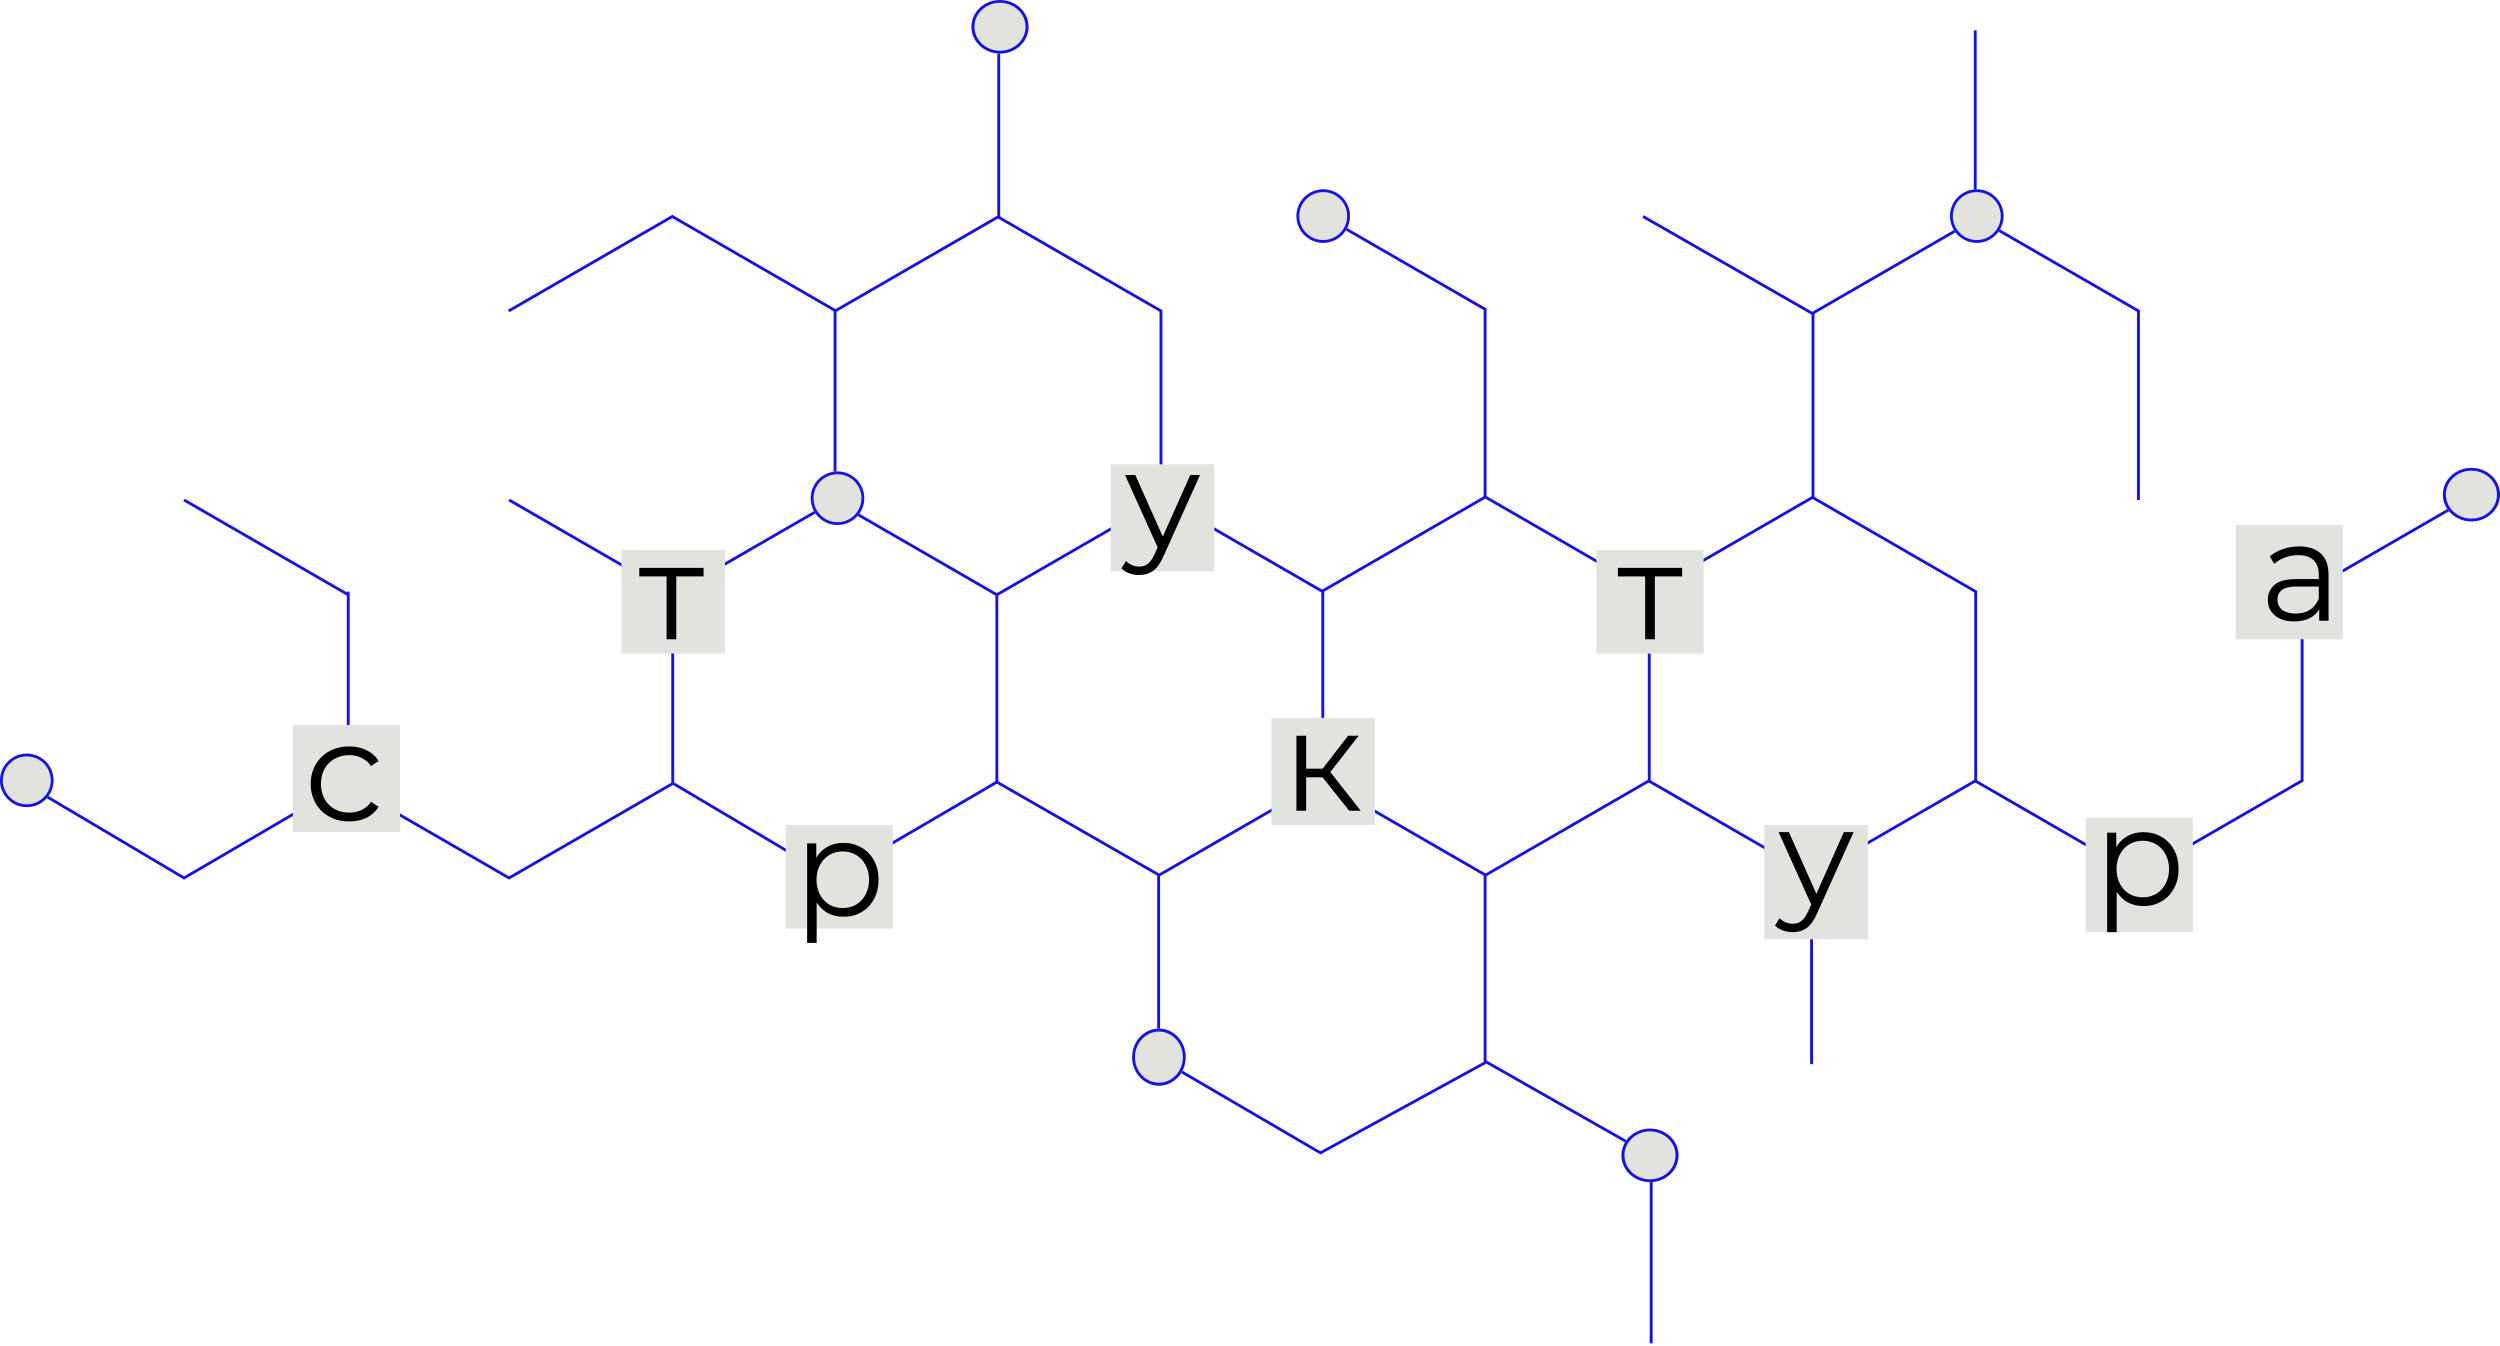 <svg width="700" height="377" viewBox="0 0 700 377" fill="none" xmlns="http://www.w3.org/2000/svg">
<path fill-rule="evenodd" clip-rule="evenodd" d="M187.963 166.687L142.333 140.343L142.734 139.648L188.765 166.224V219.607L142.534 246.298L96.503 219.723L96.904 219.028L142.534 245.372L187.963 219.144V166.687Z" fill="#1612E3"/>
<path fill-rule="evenodd" clip-rule="evenodd" d="M188.237 60.153L234.268 86.728L233.867 87.423L188.237 61.079L142.608 87.423L142.207 86.728L188.237 60.153ZM188.037 166.108L233.867 139.648L234.268 140.343L188.438 166.803L188.037 166.108Z" fill="#1612E3"/>
<path fill-rule="evenodd" clip-rule="evenodd" d="M278.769 166.803L232.939 140.343L233.34 139.648L279.17 166.108L278.769 166.803ZM233.141 245.37L278.915 218.628L279.32 219.321L233.138 246.301L188.308 219.72L188.717 219.031L233.141 245.37Z" fill="#1612E3"/>
<path fill-rule="evenodd" clip-rule="evenodd" d="M97.157 166.803L51.328 140.343L51.728 139.648L97.558 166.108L97.157 166.803ZM51.529 245.37L97.304 218.628L97.708 219.321L51.526 246.301L6.696 219.72L7.105 219.031L51.529 245.37Z" fill="#1612E3"/>
<path fill-rule="evenodd" clip-rule="evenodd" d="M279.244 60.384V7.696H280.046V60.847L234.015 87.423L233.614 86.728L279.244 60.384Z" fill="#1612E3"/>
<path fill-rule="evenodd" clip-rule="evenodd" d="M324.673 87.307L279.043 60.963L279.444 60.269L325.474 86.844V140.227L279.444 166.803L279.043 166.108L324.673 139.764V87.307ZM234.215 87.076V140.397H233.414V87.076H234.215Z" fill="#1612E3"/>
<path fill-rule="evenodd" clip-rule="evenodd" d="M369.975 165.885L324.346 139.541L324.747 138.847L370.777 165.422V218.805L324.547 245.496L278.716 219.207V166.055H279.518V218.742L324.546 244.571L369.975 218.342V165.885Z" fill="#1612E3"/>
<path fill-rule="evenodd" clip-rule="evenodd" d="M461.382 165.885L415.753 139.541L416.154 138.847L462.184 165.422V218.805L415.953 245.497L369.923 218.921L370.324 218.226L415.953 244.571L461.382 218.342V165.885Z" fill="#1612E3"/>
<path fill-rule="evenodd" clip-rule="evenodd" d="M415.753 87.022L369.923 60.562L370.324 59.868L416.154 86.328L415.753 87.022ZM369.797 165.307L415.627 138.847L416.028 139.541L370.198 166.001L369.797 165.307Z" fill="#1612E3"/>
<path fill-rule="evenodd" clip-rule="evenodd" d="M415.426 297.315V244.633H416.228V297.79L369.716 323.27L324.019 296.58V245.033H324.821V296.12L369.729 322.349L415.426 297.315Z" fill="#1612E3"/>
<path fill-rule="evenodd" clip-rule="evenodd" d="M507.234 88.11L459.854 60.964L460.252 60.268L508.036 87.645V139.425L462.005 166.001L461.604 165.307L507.234 138.962V88.11ZM416.228 86.274V139.194H415.426V86.274H416.228Z" fill="#1612E3"/>
<path fill-rule="evenodd" clip-rule="evenodd" d="M552.79 165.885L507.16 139.541L507.561 138.847L553.591 165.422V218.805L507.36 245.497L461.33 218.921L461.731 218.226L507.36 244.571L552.79 218.342V165.885Z" fill="#1612E3"/>
<path fill-rule="evenodd" clip-rule="evenodd" d="M506.833 297.953V245.034H507.635V297.953H506.833ZM416.025 296.803L462.531 323.263L462.134 323.96L415.629 297.5L416.025 296.803Z" fill="#1612E3"/>
<path fill-rule="evenodd" clip-rule="evenodd" d="M552.663 61.186V8.498H553.465V61.649L507.435 88.225L507.034 87.53L552.663 61.186Z" fill="#1612E3"/>
<path fill-rule="evenodd" clip-rule="evenodd" d="M598.367 87.307L552.737 60.963L553.138 60.269L599.168 86.844V139.996H598.367V87.307Z" fill="#1612E3"/>
<path fill-rule="evenodd" clip-rule="evenodd" d="M644.197 218.342V165.654H644.998V218.805L598.767 245.496L552.737 218.921L553.138 218.226L598.767 244.571L644.197 218.342Z" fill="#1612E3"/>
<path fill-rule="evenodd" clip-rule="evenodd" d="M462.733 323.211V376.13H461.931V323.211H462.733Z" fill="#1612E3"/>
<path fill-rule="evenodd" clip-rule="evenodd" d="M97.907 165.654V218.574H97.105V165.654H97.907Z" fill="#1612E3"/>
<path fill-rule="evenodd" clip-rule="evenodd" d="M644 166.31L689.601 140L690 140.69L644.399 167L644 166.31Z" fill="#1612E3"/>
<path d="M82 203H112V233H82V203Z" fill="#E2E2DF"/>
<path d="M174 154H203V183H174V154Z" fill="#E2E2DF"/>
<path d="M311 130H340V160H311V130Z" fill="#E2E2DF"/>
<path d="M356 201H385V231H356V201Z" fill="#E2E2DF"/>
<path d="M447 154H477V183H447V154Z" fill="#E2E2DF"/>
<path d="M494 231H523V263H494V231Z" fill="#E2E2DF"/>
<path d="M584 229H614V261H584V229Z" fill="#E2E2DF"/>
<path d="M626 147H656V179H626V147Z" fill="#E2E2DF"/>
<path d="M220 231H250V260H220V231Z" fill="#E2E2DF"/>
<path d="M97.794 230C95.723 230 93.864 229.555 92.218 228.665C90.598 227.776 89.323 226.533 88.394 224.936C87.465 223.314 87 221.495 87 219.48C87 217.465 87.465 215.66 88.394 214.064C89.323 212.467 90.598 211.224 92.218 210.335C93.864 209.445 95.723 209 97.794 209C99.6 209 101.207 209.353 102.614 210.06C104.048 210.74 105.177 211.748 106 213.082L103.889 214.495C103.198 213.475 102.322 212.716 101.26 212.219C100.198 211.695 99.043 211.434 97.794 211.434C96.281 211.434 94.913 211.774 93.692 212.454C92.497 213.108 91.554 214.05 90.864 215.28C90.2 216.51 89.868 217.91 89.868 219.48C89.868 221.077 90.2 222.49 90.864 223.72C91.554 224.923 92.497 225.865 93.692 226.546C94.913 227.2 96.281 227.527 97.794 227.527C99.043 227.527 100.198 227.279 101.26 226.781C102.322 226.284 103.198 225.525 103.889 224.505L106 225.918C105.177 227.252 104.048 228.273 102.614 228.979C101.18 229.66 99.574 230 97.794 230Z" fill="black"/>
<path d="M197 161.395H189.362V179H186.638V161.395H179V159H197V161.395Z" fill="black"/>
<path d="M236.169 236C238.02 236 239.696 236.438 241.197 237.315C242.698 238.166 243.874 239.378 244.724 240.95C245.575 242.523 246 244.315 246 246.326C246 248.363 245.575 250.168 244.724 251.74C243.874 253.313 242.698 254.538 241.197 255.414C239.721 256.265 238.045 256.691 236.169 256.691C234.568 256.691 233.117 256.355 231.816 255.685C230.54 254.989 229.49 253.983 228.664 252.669V264H226V236.155H228.552V240.177C229.352 238.836 230.403 237.805 231.704 237.083C233.029 236.361 234.518 236 236.169 236ZM235.981 254.254C237.357 254.254 238.608 253.932 239.734 253.287C240.859 252.617 241.735 251.676 242.36 250.464C243.011 249.252 243.336 247.873 243.336 246.326C243.336 244.779 243.011 243.413 242.36 242.227C241.735 241.015 240.859 240.074 239.734 239.403C238.608 238.733 237.357 238.398 235.981 238.398C234.58 238.398 233.317 238.733 232.191 239.403C231.091 240.074 230.215 241.015 229.565 242.227C228.939 243.413 228.627 244.779 228.627 246.326C228.627 247.873 228.939 249.252 229.565 250.464C230.215 251.676 231.091 252.617 232.191 253.287C233.317 253.932 234.58 254.254 235.981 254.254Z" fill="black"/>
<path d="M336 133L325.777 155.748C324.948 157.653 323.989 159.005 322.901 159.803C321.813 160.601 320.504 161 318.975 161C317.991 161 317.071 160.846 316.216 160.537C315.36 160.228 314.622 159.764 314 159.146L315.283 157.099C316.319 158.129 317.563 158.644 319.014 158.644C319.947 158.644 320.737 158.387 321.385 157.872C322.059 157.357 322.681 156.481 323.251 155.246L324.145 153.276L315.011 133H317.887L325.583 150.263L333.279 133H336Z" fill="black"/>
<path d="M370.33 217.658H365.725V227H363V206H365.725V215.222H370.369L377.469 206H380.424L372.48 216.181L381 227H377.776L370.33 217.658Z" fill="black"/>
<path d="M471 161.395H463.362V179H460.638V161.395H453V159H471V161.395Z" fill="black"/>
<path d="M519 233L508.777 255.748C507.948 257.653 506.989 259.005 505.901 259.803C504.813 260.601 503.504 261 501.975 261C500.991 261 500.071 260.846 499.216 260.537C498.36 260.228 497.622 259.764 497 259.146L498.283 257.099C499.319 258.129 500.563 258.644 502.014 258.644C502.947 258.644 503.737 258.387 504.385 257.872C505.059 257.357 505.681 256.481 506.251 255.246L507.145 253.276L498.011 233H500.887L508.583 250.263L516.279 233H519Z" fill="black"/>
<path d="M600.169 233C602.02 233 603.696 233.438 605.197 234.315C606.698 235.166 607.874 236.378 608.724 237.95C609.575 239.523 610 241.315 610 243.326C610 245.363 609.575 247.168 608.724 248.74C607.874 250.313 606.698 251.538 605.197 252.414C603.721 253.265 602.045 253.691 600.169 253.691C598.568 253.691 597.117 253.355 595.816 252.685C594.54 251.989 593.49 250.983 592.664 249.669V261H590V233.155H592.552V237.177C593.352 235.836 594.403 234.805 595.704 234.083C597.029 233.361 598.518 233 600.169 233ZM599.981 251.254C601.357 251.254 602.608 250.932 603.734 250.287C604.859 249.617 605.735 248.676 606.36 247.464C607.011 246.252 607.336 244.873 607.336 243.326C607.336 241.779 607.011 240.413 606.36 239.227C605.735 238.015 604.859 237.074 603.734 236.403C602.608 235.733 601.357 235.398 599.981 235.398C598.58 235.398 597.317 235.733 596.191 236.403C595.091 237.074 594.215 238.015 593.565 239.227C592.939 240.413 592.627 241.779 592.627 243.326C592.627 244.873 592.939 246.252 593.565 247.464C594.215 248.676 595.091 249.617 596.191 250.287C597.317 250.932 598.58 251.254 599.981 251.254Z" fill="black"/>
<path d="M643.789 153C646.436 153 648.466 153.68 649.88 155.041C651.293 156.376 652 158.364 652 161.007V173.804H649.379V170.585C648.762 171.658 647.85 172.495 646.642 173.097C645.46 173.699 644.046 174 642.401 174C640.14 174 638.341 173.45 637.005 172.351C635.668 171.252 635 169.8 635 167.994C635 166.241 635.617 164.828 636.85 163.755C638.11 162.682 640.101 162.146 642.825 162.146H649.263V160.89C649.263 159.11 648.775 157.763 647.798 156.847C646.822 155.905 645.395 155.434 643.519 155.434C642.234 155.434 641.001 155.656 639.819 156.101C638.636 156.52 637.621 157.108 636.773 157.867L635.54 155.787C636.568 154.897 637.801 154.217 639.24 153.746C640.68 153.249 642.196 153 643.789 153ZM642.825 171.802C644.367 171.802 645.691 171.449 646.796 170.742C647.901 170.009 648.723 168.963 649.263 167.602V164.226H642.902C639.433 164.226 637.698 165.456 637.698 167.916C637.698 169.12 638.148 170.075 639.048 170.781C639.947 171.462 641.206 171.802 642.825 171.802Z" fill="black"/>
<path d="M378 60.5C378 64.642 374.642 68 370.5 68C366.358 68 363 64.642 363 60.5C363 56.358 366.358 53 370.5 53C374.642 53 378 56.358 378 60.5Z" fill="#E2E2DF"/>
<path fill-rule="evenodd" clip-rule="evenodd" d="M370.5 67.21C374.206 67.21 377.211 64.206 377.211 60.5C377.211 56.794 374.206 53.789 370.5 53.789C366.794 53.789 363.789 56.794 363.789 60.5C363.789 64.206 366.794 67.21 370.5 67.21ZM370.5 68C374.642 68 378 64.642 378 60.5C378 56.358 374.642 53 370.5 53C366.358 53 363 56.358 363 60.5C363 64.642 366.358 68 370.5 68Z" fill="#1612E3"/>
<path d="M242 139.5C242 143.642 238.642 147 234.5 147C230.358 147 227 143.642 227 139.5C227 135.358 230.358 132 234.5 132C238.642 132 242 135.358 242 139.5Z" fill="#E2E2DF"/>
<path fill-rule="evenodd" clip-rule="evenodd" d="M234.5 146.211C238.206 146.211 241.211 143.206 241.211 139.5C241.211 135.794 238.206 132.789 234.5 132.789C230.794 132.789 227.789 135.794 227.789 139.5C227.789 143.206 230.794 146.211 234.5 146.211ZM234.5 147C238.642 147 242 143.642 242 139.5C242 135.358 238.642 132 234.5 132C230.358 132 227 135.358 227 139.5C227 143.642 230.358 147 234.5 147Z" fill="#1612E3"/>
<path d="M332 296C332 300.418 328.642 304 324.5 304C320.358 304 317 300.418 317 296C317 291.582 320.358 288 324.5 288C328.642 288 332 291.582 332 296Z" fill="#E2E2DF"/>
<path fill-rule="evenodd" clip-rule="evenodd" d="M324.5 303.158C328.206 303.158 331.211 299.953 331.211 296C331.211 292.047 328.206 288.842 324.5 288.842C320.794 288.842 317.789 292.047 317.789 296C317.789 299.953 320.794 303.158 324.5 303.158ZM324.5 304C328.642 304 332 300.418 332 296C332 291.582 328.642 288 324.5 288C320.358 288 317 291.582 317 296C317 300.418 320.358 304 324.5 304Z" fill="#1612E3"/>
<path d="M15 218.5C15 222.642 11.642 226 7.5 226C3.358 226 0 222.642 0 218.5C0 214.358 3.358 211 7.5 211C11.642 211 15 214.358 15 218.5Z" fill="#E2E2DF"/>
<path fill-rule="evenodd" clip-rule="evenodd" d="M7.5 225.211C11.206 225.211 14.21 222.206 14.21 218.5C14.21 214.794 11.206 211.789 7.5 211.789C3.794 211.789 0.789 214.794 0.789 218.5C0.789 222.206 3.794 225.211 7.5 225.211ZM7.5 226C11.642 226 15 222.642 15 218.5C15 214.358 11.642 211 7.5 211C3.358 211 0 214.358 0 218.5C0 222.642 3.358 226 7.5 226Z" fill="#1612E3"/>
<path d="M561 60.5C561 64.642 557.642 68 553.5 68C549.358 68 546 64.642 546 60.5C546 56.358 549.358 53 553.5 53C557.642 53 561 56.358 561 60.5Z" fill="#E2E2DF"/>
<path fill-rule="evenodd" clip-rule="evenodd" d="M553.5 67.21C557.206 67.21 560.211 64.206 560.211 60.5C560.211 56.794 557.206 53.789 553.5 53.789C549.794 53.789 546.789 56.794 546.789 60.5C546.789 64.206 549.794 67.21 553.5 67.21ZM553.5 68C557.642 68 561 64.642 561 60.5C561 56.358 557.642 53 553.5 53C549.358 53 546 56.358 546 60.5C546 64.642 549.358 68 553.5 68Z" fill="#1612E3"/>
<path d="M288 7.5C288 11.642 284.418 15 280 15C275.582 15 272 11.642 272 7.5C272 3.358 275.582 0 280 0C284.418 0 288 3.358 288 7.5Z" fill="#E2E2DF"/>
<path fill-rule="evenodd" clip-rule="evenodd" d="M280 14.21C283.953 14.21 287.158 11.206 287.158 7.5C287.158 3.794 283.953 0.789 280 0.789C276.047 0.789 272.842 3.794 272.842 7.5C272.842 11.206 276.047 14.21 280 14.21ZM280 15C284.418 15 288 11.642 288 7.5C288 3.358 284.418 0 280 0C275.582 0 272 3.358 272 7.5C272 11.642 275.582 15 280 15Z" fill="#1612E3"/>
<path d="M470 323.5C470 327.642 466.418 331 462 331C457.582 331 454 327.642 454 323.5C454 319.358 457.582 316 462 316C466.418 316 470 319.358 470 323.5Z" fill="#E2E2DF"/>
<path fill-rule="evenodd" clip-rule="evenodd" d="M462 330.211C465.953 330.211 469.158 327.206 469.158 323.5C469.158 319.794 465.953 316.789 462 316.789C458.047 316.789 454.842 319.794 454.842 323.5C454.842 327.206 458.047 330.211 462 330.211ZM462 331C466.418 331 470 327.642 470 323.5C470 319.358 466.418 316 462 316C457.582 316 454 319.358 454 323.5C454 327.642 457.582 331 462 331Z" fill="#1612E3"/>
<path d="M700 138.5C700 142.642 696.418 146 692 146C687.582 146 684 142.642 684 138.5C684 134.358 687.582 131 692 131C696.418 131 700 134.358 700 138.5Z" fill="#E2E2DF"/>
<path fill-rule="evenodd" clip-rule="evenodd" d="M692 145.211C695.953 145.211 699.158 142.206 699.158 138.5C699.158 134.794 695.953 131.789 692 131.789C688.047 131.789 684.842 134.794 684.842 138.5C684.842 142.206 688.047 145.211 692 145.211ZM692 146C696.418 146 700 142.642 700 138.5C700 134.358 696.418 131 692 131C687.582 131 684 134.358 684 138.5C684 142.642 687.582 146 692 146Z" fill="#1612E3"/>
</svg>
